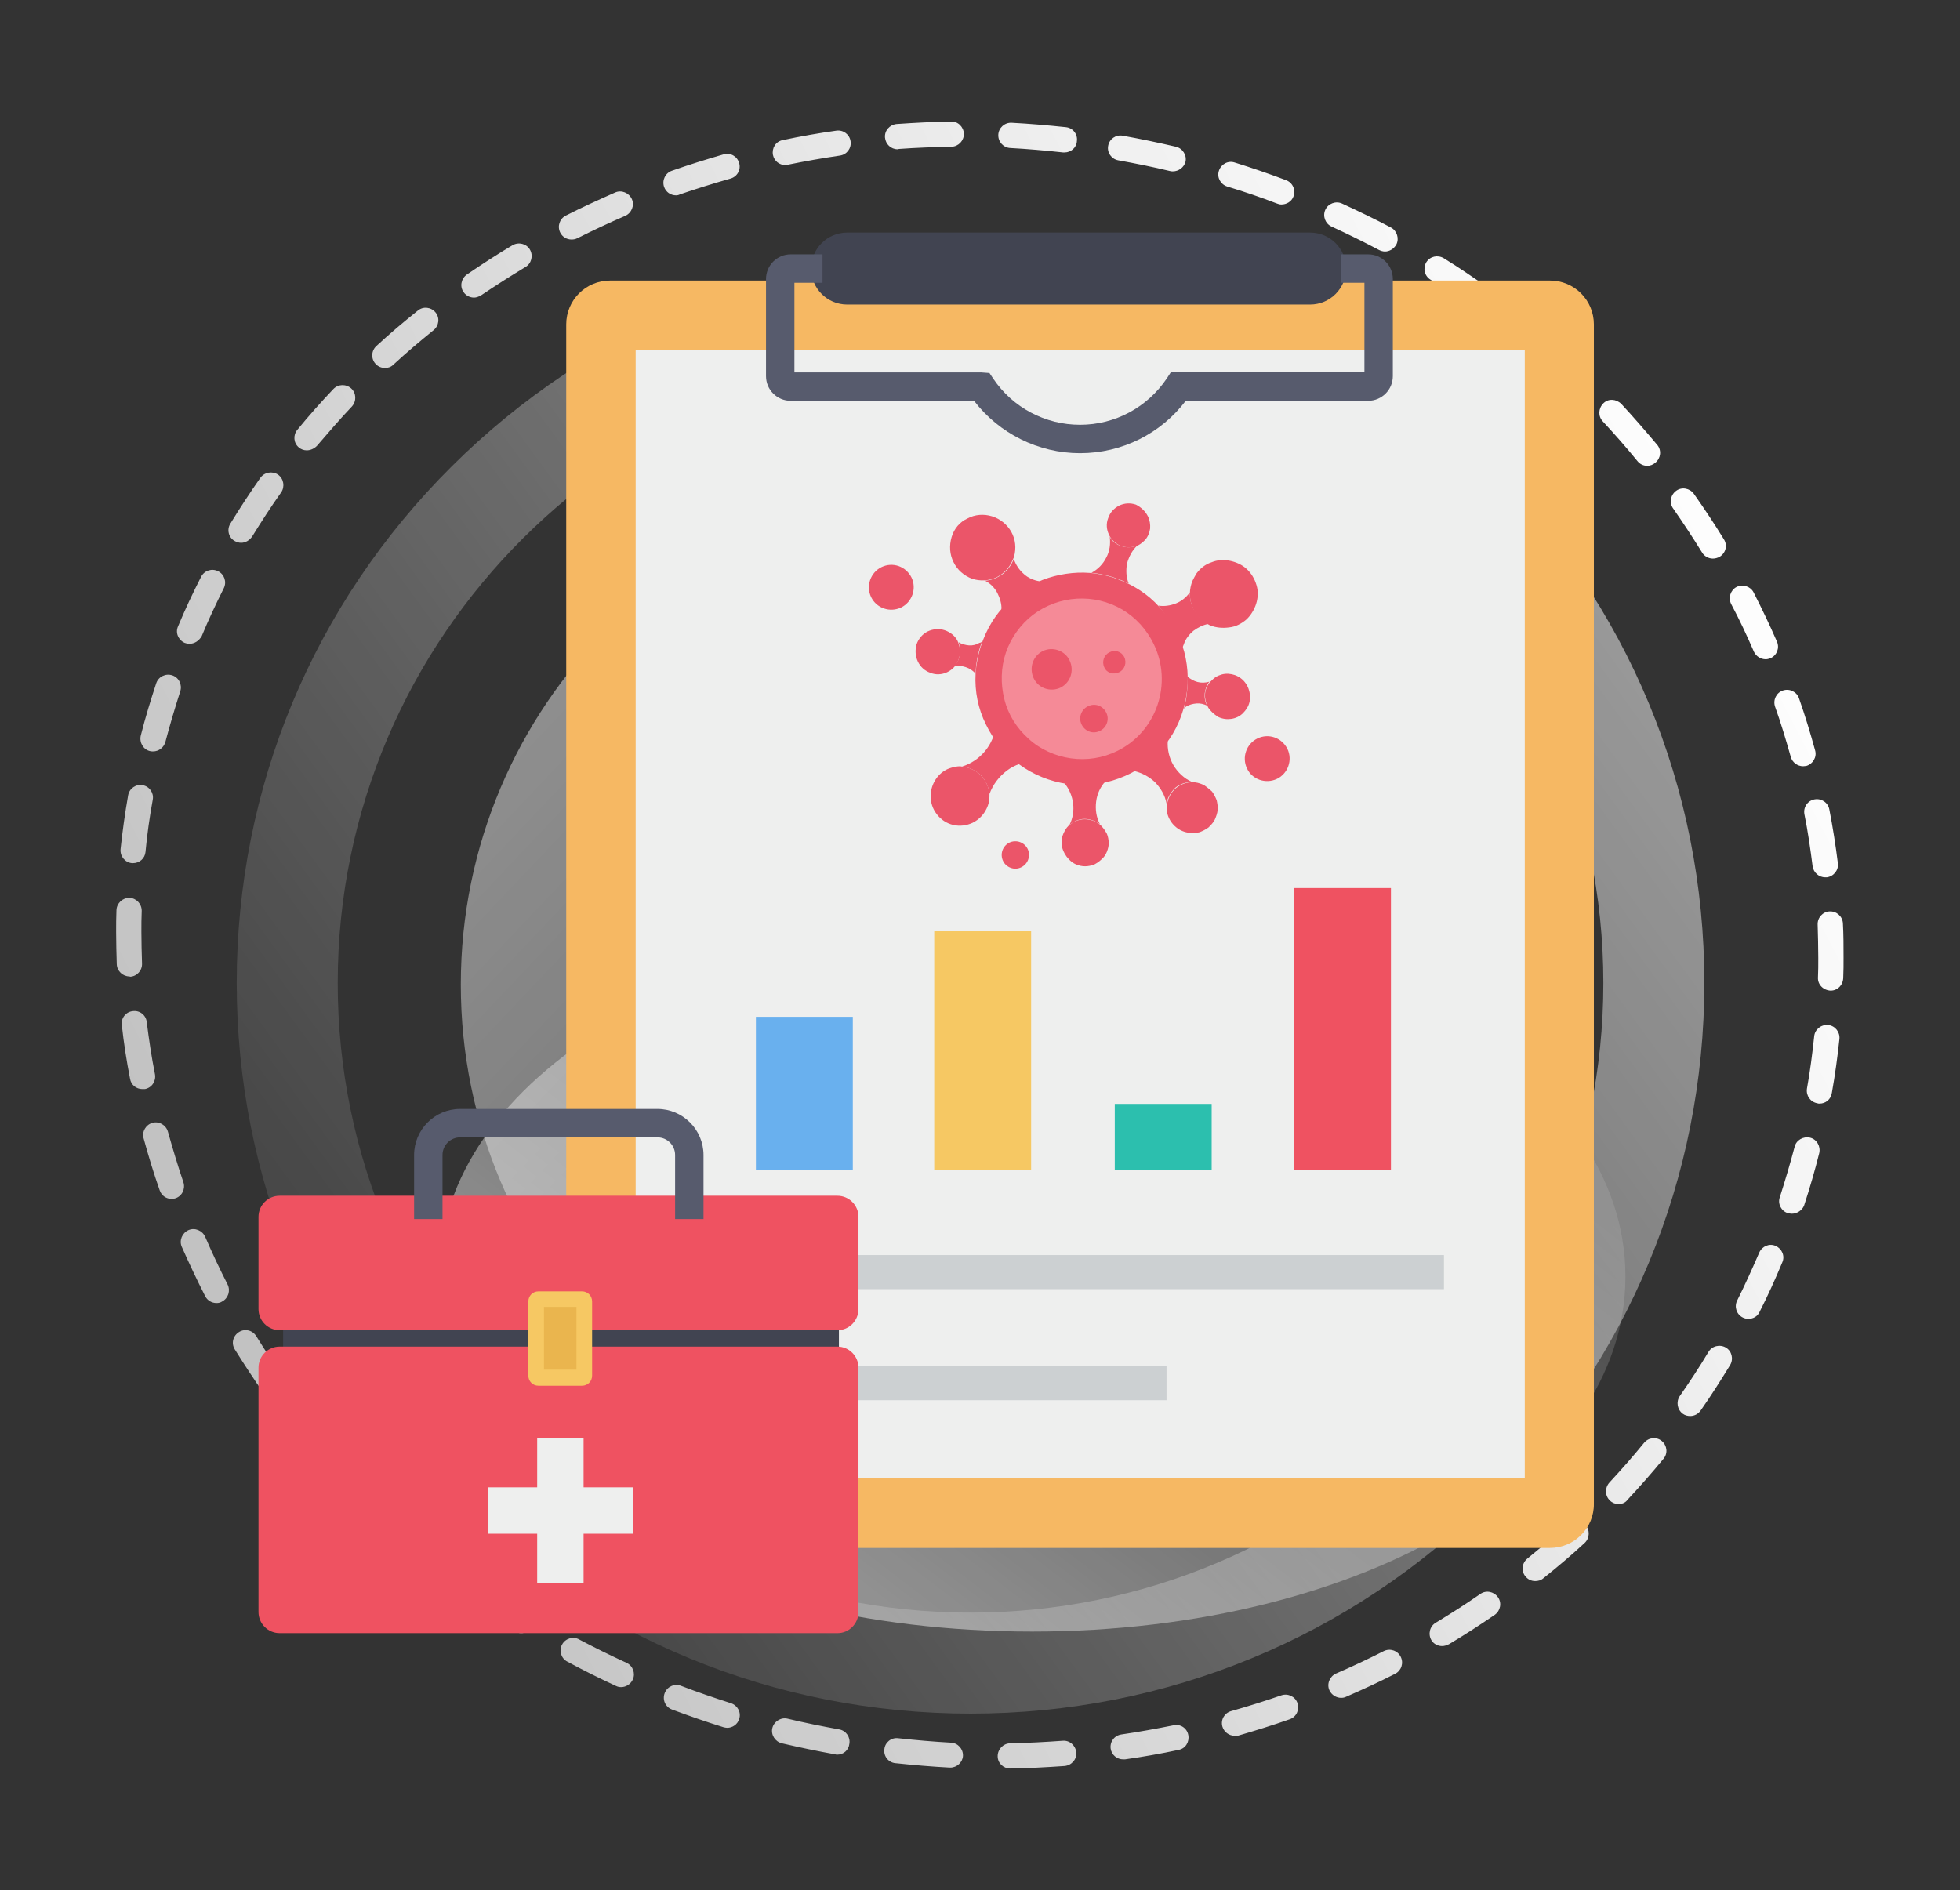 <svg width="621" height="599" viewBox="0 0 621 599" fill="none" xmlns="http://www.w3.org/2000/svg">
<rect x="0" y="0" width="621" height="599" fill="#333333" stroke="none"/>
<path d="M307.5 543C245.4 543 187 518.9 143.1 475.2C99.2 431.5 75 373.3 75 311.5C75 249.6 99.2 191.5 143.1 147.8C187 104.1 245.4 80 307.5 80C369.6 80 428 104.1 471.9 147.8C515.8 191.5 540 249.7 540 311.5C540 373.3 515.8 431.5 471.9 475.2C428 518.9 369.6 543 307.5 543ZM307.5 112C196.9 112 107 201.5 107 311.5C107 421.5 196.9 511 307.5 511C418.1 511 508 421.5 508 311.5C508 201.5 418.1 112 307.5 112Z" fill="url(#paint0_linear_569_443)"/>
<path d="M306 472C394.366 472 466 400.366 466 312C466 223.634 394.366 152 306 152C217.634 152 146 223.634 146 312C146 400.366 217.634 472 306 472Z" fill="url(#paint1_linear_569_443)"/>
<path d="M327 517C221.6 517 139 467.6 139 404.5C139 341.4 221.6 292 327 292C432.4 292 515 341.4 515 404.5C515 467.6 432.4 517 327 517ZM327 328C284.6 328 245 337 215.5 353.4C189.7 367.7 175 386.3 175 404.5C175 422.6 189.8 441.3 215.5 455.6C245 472 284.6 481 327 481C369.4 481 409 472 438.5 455.6C464.3 441.3 479 422.7 479 404.5C479 386.4 464.2 367.7 438.5 353.4C409 337 369.4 328 327 328Z" fill="url(#paint2_linear_569_443)"/>
<path d="M320.1 560.4C317.9 560.4 316.1 558.7 316.1 556.5C316.1 554.3 317.8 552.5 320 552.4C325.6 552.3 331.2 552 336.7 551.6C338.9 551.4 340.8 553.1 341 555.3C341.2 557.5 339.5 559.4 337.3 559.6C331.6 560 325.8 560.3 320.1 560.4ZM301.1 560.1C301 560.1 301 560.1 300.9 560.1C295.2 559.8 289.4 559.3 283.7 558.7C281.5 558.5 279.9 556.5 280.2 554.3C280.4 552.1 282.4 550.5 284.6 550.8C290.1 551.4 295.8 551.9 301.3 552.2C303.5 552.3 305.2 554.2 305.1 556.4C305 558.4 303.2 560.1 301.1 560.1ZM355.9 557.5C353.9 557.5 352.2 556.1 351.9 554.1C351.6 551.9 353.1 549.9 355.3 549.6C360.8 548.8 366.3 547.8 371.8 546.7C374 546.2 376.1 547.6 376.5 549.8C376.9 552 375.6 554.1 373.4 554.5C367.8 555.7 362.1 556.7 356.4 557.5C356.3 557.5 356.1 557.5 355.9 557.5ZM265.3 556C265.1 556 264.8 556 264.6 555.9C259 554.9 253.3 553.7 247.7 552.4C245.6 551.9 244.2 549.7 244.7 547.6C245.2 545.5 247.4 544.1 249.5 544.6C254.9 545.9 260.4 547 265.9 548C268.1 548.4 269.5 550.5 269.1 552.6C268.9 554.6 267.2 556 265.3 556ZM391.1 550C389.4 550 387.8 548.8 387.3 547.1C386.7 545 387.9 542.8 390.1 542.2C395.4 540.7 400.8 539 406 537.2C408.1 536.5 410.4 537.6 411.1 539.7C411.8 541.8 410.7 544.1 408.6 544.8C403.2 546.7 397.7 548.4 392.2 550C391.8 550 391.4 550 391.1 550ZM230.4 547.5C230 547.5 229.6 547.4 229.2 547.3C223.7 545.6 218.3 543.7 212.9 541.7C210.8 540.9 209.8 538.6 210.6 536.5C211.4 534.4 213.7 533.4 215.8 534.2C221 536.2 226.3 538 231.6 539.7C233.7 540.4 234.9 542.6 234.2 544.7C233.7 546.4 232.1 547.5 230.4 547.5ZM424.9 538C423.4 538 421.9 537.1 421.2 535.6C420.3 533.6 421.3 531.2 423.3 530.3C428.4 528.1 433.5 525.7 438.4 523.2C440.4 522.2 442.8 523 443.8 525C444.8 527 444 529.4 442 530.4C436.9 533 431.7 535.4 426.4 537.7C426 537.9 425.5 538 424.9 538ZM196.8 534.6C196.2 534.6 195.7 534.5 195.1 534.2C189.9 531.8 184.7 529.2 179.7 526.5C177.8 525.5 177 523 178.1 521.1C179.1 519.2 181.6 518.4 183.5 519.5C188.4 522.1 193.5 524.6 198.5 526.9C200.5 527.8 201.4 530.2 200.5 532.2C199.8 533.7 198.3 534.6 196.8 534.6ZM456.9 521.6C455.5 521.6 454.2 520.9 453.5 519.7C452.4 517.8 453 515.3 454.9 514.2C459.7 511.3 464.4 508.3 469 505.1C470.8 503.8 473.3 504.3 474.6 506.1C475.9 507.9 475.4 510.4 473.6 511.7C468.9 514.9 464 518.1 459.1 521C458.3 521.4 457.6 521.6 456.9 521.6ZM165.1 517.5C164.4 517.5 163.6 517.3 163 516.9C158.1 513.9 153.3 510.6 148.7 507.3C146.9 506 146.5 503.5 147.8 501.7C149.1 499.9 151.6 499.5 153.4 500.8C157.9 504 162.6 507.2 167.3 510.1C169.2 511.3 169.7 513.7 168.6 515.6C167.8 516.9 166.5 517.5 165.1 517.5ZM486.4 501C485.2 501 484.1 500.5 483.3 499.5C481.9 497.8 482.2 495.3 483.9 493.9C488.2 490.4 492.5 486.7 496.6 483C498.2 481.5 500.8 481.6 502.3 483.2C503.8 484.8 503.7 487.4 502.1 488.9C497.9 492.8 493.5 496.5 489 500.1C488.2 500.8 487.3 501 486.4 501ZM135.9 496.4C135 496.4 134.1 496.1 133.4 495.5C129 491.8 124.6 488 120.4 484.1C118.8 482.6 118.7 480.1 120.2 478.4C121.7 476.8 124.2 476.7 125.9 478.2C130 482 134.2 485.7 138.5 489.3C140.2 490.7 140.4 493.2 139 494.9C138.2 495.9 137.1 496.4 135.9 496.4ZM512.8 476.6C511.8 476.6 510.8 476.2 510.1 475.5C508.5 474 508.4 471.5 509.9 469.8C513.7 465.7 517.4 461.5 520.9 457.2C522.3 455.5 524.8 455.2 526.5 456.6C528.2 458 528.5 460.5 527.1 462.2C523.5 466.6 519.6 471 515.7 475.2C515 476.2 513.9 476.6 512.8 476.6ZM109.8 471.7C108.7 471.7 107.7 471.3 106.9 470.4C103 466.2 99.2 461.8 95.6 457.4C94.2 455.7 94.5 453.2 96.2 451.8C97.9 450.4 100.4 450.7 101.8 452.4C105.3 456.7 109 461 112.8 465C114.3 466.6 114.2 469.2 112.6 470.7C111.7 471.4 110.8 471.7 109.8 471.7ZM535.5 448.7C534.7 448.7 533.9 448.5 533.2 448C531.4 446.7 531 444.2 532.2 442.4C535.4 437.8 538.5 433.1 541.3 428.4C542.4 426.5 544.9 425.9 546.8 427C548.7 428.1 549.3 430.6 548.2 432.5C545.2 437.4 542.1 442.3 538.8 447C538 448.1 536.8 448.7 535.5 448.7ZM87.2 443.7C85.9 443.7 84.7 443.1 83.9 442C80.6 437.3 77.4 432.4 74.4 427.6C73.2 425.7 73.8 423.3 75.7 422.1C77.6 420.9 80 421.5 81.2 423.4C84.1 428.1 87.2 432.8 90.4 437.4C91.7 439.2 91.2 441.7 89.4 443C88.8 443.5 88 443.7 87.2 443.7ZM554 417.9C553.4 417.9 552.8 417.8 552.2 417.5C550.2 416.5 549.4 414.1 550.4 412.1C552.9 407.1 555.2 402 557.4 396.9C558.3 394.9 560.6 393.9 562.6 394.8C564.6 395.7 565.6 398 564.7 400C562.5 405.3 560.1 410.6 557.5 415.7C556.9 417.1 555.5 417.9 554 417.9ZM68.6 412.9C67.1 412.9 65.7 412.1 65 410.7C62.4 405.6 59.9 400.3 57.6 395.1C56.7 393.1 57.7 390.7 59.7 389.8C61.7 388.9 64.1 389.9 65 391.9C67.2 397 69.6 402.1 72.1 407C73.1 409 72.3 411.4 70.4 412.4C69.8 412.8 69.2 412.9 68.6 412.9ZM567.7 384.6C567.3 384.6 566.9 384.5 566.4 384.4C564.3 383.7 563.2 381.4 563.9 379.4C565.6 374.1 567.2 368.7 568.6 363.4C569.1 361.3 571.3 360 573.5 360.5C575.6 361 576.9 363.2 576.4 365.4C575 371 573.4 376.5 571.6 382C571 383.5 569.4 384.6 567.7 384.6ZM54.4 379.9C52.7 379.9 51.2 378.9 50.6 377.2C48.7 371.8 47 366.2 45.5 360.7C44.9 358.6 46.2 356.4 48.3 355.8C50.4 355.2 52.6 356.5 53.2 358.6C54.7 363.9 56.3 369.3 58.1 374.6C58.8 376.7 57.7 379 55.6 379.7C55.3 379.8 54.9 379.9 54.4 379.9ZM576.5 349.7C576.3 349.7 576 349.7 575.8 349.6C573.6 349.2 572.2 347.2 572.5 345C573.5 339.5 574.2 334 574.8 328.4C575 326.2 577 324.6 579.2 324.8C581.4 325 583 327 582.8 329.2C582.2 334.9 581.4 340.7 580.4 346.3C580.1 348.4 578.4 349.7 576.5 349.7ZM45.1 345.1C43.2 345.1 41.5 343.8 41.2 341.8C40.1 336.2 39.2 330.4 38.6 324.8C38.3 322.6 39.9 320.6 42.1 320.4C44.3 320.1 46.3 321.7 46.5 323.9C47.2 329.4 48 334.9 49.1 340.4C49.5 342.6 48.1 344.7 45.9 345.1C45.6 345.1 45.4 345.1 45.1 345.1ZM580 313.9C577.7 313.8 575.9 312 576 309.8C576.1 307.8 576.1 305.7 576.1 303.6C576.1 300.1 576 296.5 575.9 293C575.8 290.8 577.5 288.9 579.7 288.8C581.9 288.7 583.8 290.4 583.9 292.6C584.1 296.2 584.1 299.9 584.1 303.5C584.1 305.6 584.1 307.8 584 309.9C583.9 312.2 582.2 313.9 580 313.9ZM41 309.4C38.9 309.4 37.1 307.7 37 305.6C36.9 302.2 36.8 298.7 36.8 295.3C36.8 293 36.8 290.7 36.9 288.4C37 286.2 38.8 284.5 41 284.5C43.2 284.6 44.9 286.4 44.9 288.6C44.8 290.8 44.8 293.1 44.8 295.3C44.8 298.6 44.9 302 45 305.3C45.1 307.5 43.4 309.4 41.2 309.5C41.1 309.4 41.1 309.4 41 309.4ZM578.3 278C576.3 278 574.6 276.5 574.3 274.5C573.6 269 572.8 263.4 571.7 258C571.3 255.8 572.7 253.7 574.9 253.3C577.1 252.9 579.2 254.3 579.6 256.5C580.7 262.1 581.6 267.9 582.3 273.5C582.6 275.7 581 277.7 578.8 278C578.6 278 578.4 278 578.3 278ZM42.2 273.5C42.1 273.5 41.9 273.5 41.8 273.5C39.6 273.3 38 271.3 38.2 269.1C38.8 263.4 39.6 257.7 40.6 252C41 249.8 43.1 248.4 45.2 248.8C47.4 249.2 48.8 251.3 48.4 253.4C47.4 258.9 46.6 264.5 46.1 270C45.9 272 44.2 273.5 42.2 273.5ZM571.3 242.8C569.5 242.8 567.9 241.6 567.4 239.9C565.9 234.6 564.3 229.2 562.4 223.9C561.7 221.8 562.8 219.5 564.9 218.8C567 218.1 569.3 219.2 570 221.3C571.9 226.7 573.6 232.3 575.1 237.8C575.7 239.9 574.4 242.1 572.3 242.7C572 242.7 571.7 242.8 571.3 242.8ZM48.5 238.1C48.2 238.1 47.8 238.1 47.5 238C45.4 237.5 44.1 235.3 44.6 233.1C46 227.5 47.7 222 49.5 216.5C50.2 214.4 52.5 213.3 54.6 214C56.7 214.7 57.8 217 57.1 219.1C55.4 224.4 53.8 229.8 52.4 235.1C51.9 236.9 50.3 238.1 48.5 238.1ZM559.4 208.9C557.9 208.9 556.4 208 555.7 206.5C553.5 201.4 551.1 196.3 548.5 191.4C547.5 189.4 548.3 187 550.2 186C552.2 185 554.6 185.8 555.6 187.7C558.2 192.8 560.7 198 563 203.3C563.9 205.3 563 207.7 560.9 208.6C560.4 208.8 559.9 208.9 559.4 208.9ZM60 204C59.5 204 59 203.9 58.5 203.7C56.5 202.8 55.5 200.5 56.4 198.5C58.6 193.2 61.1 187.9 63.7 182.8C64.7 180.8 67.1 180 69.1 181C71.1 182 71.9 184.4 70.9 186.4C68.4 191.4 66 196.5 63.9 201.6C63 203.1 61.6 204 60 204ZM542.7 177C541.4 177 540 176.3 539.3 175.1C536.4 170.4 533.3 165.7 530.1 161.1C528.8 159.3 529.3 156.8 531.1 155.5C532.9 154.2 535.4 154.7 536.7 156.5C540 161.2 543.2 166 546.2 170.9C547.4 172.8 546.8 175.2 544.9 176.4C544.2 176.8 543.4 177 542.7 177ZM76.4 172C75.7 172 75 171.8 74.3 171.4C72.4 170.3 71.8 167.8 73 165.9C76 161 79.2 156.1 82.5 151.4C83.8 149.6 86.3 149.2 88.1 150.4C89.9 151.7 90.3 154.2 89.1 156C85.9 160.5 82.8 165.3 79.9 170C79 171.3 77.7 172 76.4 172ZM521.9 147.6C520.7 147.6 519.6 147.1 518.8 146.1C515.3 141.8 511.6 137.6 507.8 133.5C506.3 131.9 506.4 129.4 508 127.8C509.6 126.2 512.1 126.4 513.7 128C517.6 132.2 521.4 136.6 525.1 141C526.5 142.7 526.2 145.2 524.5 146.6C523.7 147.3 522.8 147.6 521.9 147.6ZM97.2 142.7C96.3 142.7 95.4 142.4 94.7 141.8C93 140.4 92.8 137.9 94.2 136.2C97.8 131.8 101.7 127.4 105.6 123.3C107.1 121.7 109.6 121.6 111.3 123.1C112.9 124.6 113 127.1 111.5 128.8C107.7 132.8 104 137.1 100.4 141.3C99.5 142.2 98.3 142.7 97.2 142.7ZM497.3 121.4C496.3 121.4 495.3 121 494.6 120.3C490.5 116.5 486.3 112.8 482 109.2C480.3 107.8 480.1 105.3 481.5 103.6C482.9 101.9 485.4 101.7 487.1 103.1C491.5 106.7 495.9 110.6 500.1 114.5C501.7 116 501.8 118.5 500.3 120.2C499.4 121 498.3 121.4 497.3 121.4ZM122 116.6C120.9 116.6 119.8 116.2 119 115.3C117.5 113.7 117.6 111.1 119.3 109.6C123.5 105.7 127.9 102 132.4 98.4C134.1 97 136.6 97.3 138 99C139.4 100.7 139.1 103.2 137.4 104.6C133.1 108.1 128.8 111.7 124.7 115.5C123.9 116.3 123 116.6 122 116.6ZM469.4 98.6C468.6 98.6 467.8 98.4 467.1 97.9C462.6 94.7 457.9 91.5 453.2 88.6C451.3 87.4 450.8 85 451.9 83.1C453.1 81.2 455.5 80.7 457.4 81.8C462.3 84.8 467.1 88.1 471.8 91.4C473.6 92.7 474 95.2 472.7 97C471.9 98 470.6 98.6 469.4 98.6ZM150.2 94.3C148.9 94.3 147.7 93.7 146.9 92.6C145.6 90.8 146.1 88.3 147.9 87C152.6 83.8 157.5 80.6 162.4 77.7C164.3 76.6 166.8 77.2 167.9 79.1C169 81 168.4 83.5 166.5 84.6C161.7 87.5 157 90.5 152.4 93.6C151.7 94 150.9 94.3 150.2 94.3ZM438.8 79.7C438.2 79.7 437.5 79.5 436.9 79.2C432 76.6 426.9 74.1 421.9 71.8C419.9 70.9 419 68.5 419.9 66.5C420.8 64.5 423.2 63.6 425.2 64.5C430.4 66.9 435.6 69.4 440.7 72.1C442.6 73.1 443.4 75.6 442.4 77.5C441.6 78.9 440.2 79.7 438.8 79.7ZM181.1 75.9C179.6 75.9 178.2 75.1 177.5 73.7C176.5 71.7 177.3 69.3 179.3 68.3C184.4 65.7 189.7 63.3 194.9 61C196.9 60.1 199.3 61.1 200.2 63.1C201.1 65.1 200.1 67.5 198.1 68.4C193 70.6 187.9 73 182.9 75.5C182.3 75.8 181.7 75.9 181.1 75.9ZM406 64.8C405.5 64.8 405.1 64.7 404.6 64.5C399.4 62.5 394.1 60.7 388.8 59.1C386.7 58.4 385.5 56.2 386.2 54.1C386.9 52 389.1 50.8 391.2 51.5C396.7 53.2 402.2 55.1 407.5 57.1C409.6 57.9 410.6 60.2 409.8 62.3C409.2 63.9 407.6 64.8 406 64.8ZM214.2 61.9C212.5 61.9 211 60.9 210.4 59.2C209.7 57.1 210.8 54.8 212.9 54.1C218.3 52.2 223.8 50.5 229.3 48.9C231.4 48.3 233.6 49.5 234.2 51.7C234.8 53.8 233.6 56 231.4 56.6C226.1 58.1 220.7 59.8 215.4 61.6C215.1 61.8 214.6 61.9 214.2 61.9ZM371.6 54.3C371.3 54.3 371 54.3 370.7 54.2C365.3 52.9 359.8 51.8 354.3 50.8C352.1 50.4 350.7 48.3 351.1 46.2C351.5 44 353.6 42.6 355.7 43C361.3 44 367 45.2 372.6 46.5C374.7 47 376.1 49.2 375.6 51.3C375.1 53.1 373.4 54.3 371.6 54.3ZM248.8 52.3C246.9 52.3 245.3 51 244.9 49.1C244.5 46.9 245.8 44.8 248 44.4C253.6 43.2 259.3 42.2 265 41.4C267.2 41.1 269.2 42.6 269.5 44.8C269.8 47 268.3 49 266.1 49.3C260.6 50.1 255 51.1 249.6 52.2C249.3 52.3 249.1 52.3 248.8 52.3ZM337.3 48.3C337.1 48.3 337 48.3 336.8 48.3C331.3 47.7 325.6 47.2 320.1 46.9C317.9 46.8 316.2 44.9 316.3 42.7C316.4 40.5 318.3 38.8 320.5 38.9C326.2 39.2 332 39.7 337.7 40.3C339.9 40.5 341.5 42.5 341.2 44.7C341.1 46.8 339.3 48.3 337.3 48.3ZM284.4 47.3C282.3 47.3 280.6 45.7 280.4 43.6C280.2 41.4 281.9 39.5 284.1 39.3C289.8 38.9 295.6 38.6 301.3 38.5C303.5 38.4 305.3 40.2 305.4 42.4C305.4 44.6 303.7 46.4 301.5 46.5C295.9 46.6 290.3 46.8 284.8 47.2C284.6 47.3 284.5 47.3 284.4 47.3Z" fill="url(#paint3_linear_569_443)"/>
<path d="M491.1 490.5H193.3C185.6 490.5 179.4 484.3 179.4 476.6V102.8C179.4 95.1 185.6 88.9 193.3 88.9H491.1C498.8 88.9 505 95.1 505 102.8V476.5C505.1 484.2 498.8 490.5 491.1 490.5Z" fill="#F6B863"/>
<path d="M483.103 468.451L483.103 110.951L201.403 110.951L201.403 468.451L483.103 468.451Z" fill="#EEEFEE"/>
<path d="M265.8 419.4H89.7V427.7H265.8V419.4Z" fill="#414451"/>
<path d="M415.1 96.5H268.4C262.1 96.5 257 91.4 257 85.1C257 78.8 262.1 73.7 268.4 73.7H415.1C421.4 73.7 426.5 78.8 426.5 85.1C426.5 91.4 421.4 96.5 415.1 96.5Z" fill="#414451"/>
<path d="M342.2 143.6C329 143.6 316.6 137.4 308.6 127H250.5C246.2 127 242.7 123.5 242.7 119.2V88.4C242.7 84.1 246.2 80.6 250.5 80.6H260.6V89.6H251.7V118H310.8L313.5 118.2L314.7 120C320.9 129.2 331.2 134.6 342.2 134.6C353.3 134.6 363.5 129.1 369.7 119.9L371 117.9H432.3V89.6H424.8V80.6H433.5C437.8 80.6 441.3 84.1 441.3 88.4V119.2C441.3 123.5 437.8 127 433.5 127H375.7C367.8 137.4 355.5 143.6 342.2 143.6Z" fill="#575B6D"/>
<path d="M354.5 239.7C367.7 233.3 373.3 217.2 366.8 203.9C360.3 190.6 344.4 185.1 331 191.6C317.8 198 312.2 214.1 318.7 227.4C325.2 240.6 341.2 246.2 354.5 239.7Z" fill="#F58A97"/>
<path d="M367.2 192.2C363.8 188.4 359.3 185.5 354.6 183.7C349.8 181.8 344.7 181.1 339.6 181.6C334.5 182.1 329.6 183.6 325.2 186.3C320.8 189 317.1 192.6 314.4 196.9C311.3 201.9 309.5 207.6 309.1 213.5C308.8 219.1 309.9 224.6 312.4 229.6C314.8 234.6 318.4 238.9 322.9 242.2C327.4 245.5 332.6 247.6 338.1 248.4C343.6 249.2 349.2 248.6 354.4 246.7C359.7 244.8 364.2 241.7 367.9 237.5C371.6 233.4 374.2 228.3 375.4 222.9C376.7 217.4 376.6 211.9 375.2 206.5C373.7 201.2 371.1 196.3 367.2 192.2ZM353.9 238C349.4 240.2 344.4 241 339.3 240.3C334.4 239.6 329.6 237.5 325.9 234.1C322.1 230.7 319.4 226.4 318.2 221.5C317 216.7 317.1 211.5 318.7 206.8C320.3 202.1 323.3 197.9 327.3 194.8C331.3 191.8 336.1 190 341.2 189.7C346.2 189.4 351.2 190.6 355.5 193.1C359.9 195.7 363.3 199.5 365.5 204C368.5 210.1 368.9 217.1 366.7 223.5C364.5 229.9 359.9 235.1 353.9 238Z" fill="#EB5569"/>
<path d="M336 217.9C339.2 216.3 340.4 212.5 338.9 209.3C337.4 206.1 333.5 204.8 330.4 206.3C327.2 207.9 326 211.7 327.5 214.9C329 218.1 332.8 219.4 336 217.9Z" fill="#EB5569"/>
<path d="M303.4 203.1C303.5 203.3 303.5 203.4 303.6 203.6C304.3 205.4 304.4 207.3 303.7 209C303.1 210.8 301.8 212.2 300.1 213C298.4 213.8 296.5 213.9 294.8 213.2C293 212.6 291.6 211.3 290.8 209.6C290 207.9 289.9 206 290.4 204.2C291 202.4 292.3 200.9 293.9 200.1C295.6 199.3 297.5 199.1 299.3 199.7C301.1 200.3 302.6 201.5 303.4 203.1Z" fill="#EB5569"/>
<path d="M311.1 203.4C309.9 206.6 309.2 210 309.1 213.5C308.3 212.5 307.2 211.8 306 211.4C304.8 211 303.5 210.9 302.3 211.1C303.3 210.1 303.9 208.8 304.1 207.5C304.3 206.2 304.2 204.7 303.7 203.5C304.7 204.1 305.9 204.4 307 204.5C308.1 204.6 309.4 204.3 310.3 203.7C310.6 203.7 310.9 203.5 311.1 203.4Z" fill="#EB5569"/>
<path d="M382.8 224.2C382.8 224.1 382.7 223.9 382.6 223.8C382 222.6 381.7 221.2 381.8 219.9C381.9 218.5 382.5 217.2 383.3 216.2C383.9 215.6 384.5 215 385.2 214.5C386.5 213.8 387.8 213.4 389.2 213.5C390.6 213.6 391.9 214 393.1 214.9C394.2 215.7 395.1 216.9 395.6 218.3C396.1 219.7 396.2 221.1 395.9 222.4C395.6 223.8 394.8 225 393.8 226C392.8 227 391.5 227.6 390.1 227.8C388.7 228 387.3 227.8 386 227.2C384.6 226.3 383.5 225.3 382.8 224.2Z" fill="#EB5569"/>
<path d="M375.1 224.6C376 221.3 376.4 217.8 376.2 214.3C377.1 215.2 378.3 215.8 379.4 216.1C380.5 216.4 381.9 216.4 383.2 216C382.3 217 381.9 218.4 381.7 219.7C381.6 221.1 381.8 222.5 382.5 223.6C381.4 223.1 380.3 222.8 379.1 222.9C377.9 223 376.8 223.3 375.8 223.9C375.5 224.2 375.3 224.3 375.1 224.6Z" fill="#EB5569"/>
<path d="M321.3 176.4C321.3 176.6 321.1 176.8 321 177.1C320 179.7 318.2 181.7 315.8 182.9C313.4 184.1 310.5 184.2 308 183.4C305.4 182.4 303.3 180.6 302.1 178.1C300.9 175.7 300.7 172.9 301.5 170.2C302.3 167.5 304.1 165.4 306.5 164.3C308.9 163 311.7 162.8 314.3 163.6C316.9 164.4 319.1 166.2 320.4 168.5C321.8 171 322 173.7 321.3 176.4Z" fill="#EB5569"/>
<path d="M329.4 184.2C324.9 186.5 320.9 189.6 317.3 193.2C317.4 191.3 316.8 189.5 316 187.9C315.1 186.2 313.8 184.9 312.1 184C314.1 183.9 316 183.1 317.7 181.9C319.3 180.6 320.5 179 321.2 177.1C321.8 178.9 322.9 180.6 324.4 181.9C325.7 183.1 327.5 183.9 329.4 184.2Z" fill="#EB5569"/>
<path d="M383.5 198.2C383.2 198.1 383.1 198 382.9 197.9C380.5 196.7 378.5 194.6 377.7 192C376.7 189.5 376.8 186.6 377.8 184.1C378.2 183.3 378.6 182.5 379.1 181.7C380.3 180.1 381.9 178.8 383.8 178.2C385.7 177.4 387.7 177.3 389.7 177.7C391.6 178.1 393.5 178.9 395 180.3C396.5 181.7 397.5 183.4 398.1 185.4C398.7 187.3 398.6 189.4 398 191.3C397.4 193.2 396.3 195 394.9 196.3C393.4 197.6 391.5 198.6 389.5 198.8C387.4 199.1 385.3 198.9 383.5 198.2Z" fill="#EB5569"/>
<path d="M374.7 205.4C372.8 200.5 370.3 196 367 191.9C368.9 192.2 370.8 191.9 372.6 191.2C374.4 190.5 375.9 189.2 377 187.7C376.9 189.7 377.4 191.8 378.5 193.5C379.5 195.3 381.1 196.7 382.9 197.7C381.2 198 379.6 198.8 378.1 199.9C376.8 201 375.6 202.5 375.1 204.1C374.9 204.6 374.7 205 374.7 205.4Z" fill="#EB5569"/>
<path d="M285.5 192.5C289 190.8 290.5 186.5 288.8 183C287 179.4 282.8 178 279.3 179.7C275.8 181.4 274.3 185.7 276 189.2C277.7 192.7 281.9 194.2 285.5 192.5Z" fill="#EB5569"/>
<path d="M323.6 274.8C325.8 273.7 326.6 271.1 325.6 269C324.5 266.8 321.9 266 319.8 267C317.6 268.1 316.8 270.7 317.8 272.8C318.8 274.9 321.4 275.9 323.6 274.8Z" fill="#EB5569"/>
<path d="M404.6 246.8C408.1 245.1 409.6 240.8 407.9 237.3C406.1 233.7 401.9 232.3 398.4 234C394.9 235.7 393.4 240 395.1 243.5C396.7 247 401 248.5 404.6 246.8Z" fill="#EB5569"/>
<path d="M363.7 163.6C364.3 164.8 364.5 166.2 364.4 167.5C364.2 168.8 363.7 170.1 362.8 171.1C362.1 171.8 361.4 172.4 360.6 172.8L360.3 172.9C358.7 173.5 357.1 173.6 355.5 173.1C353.9 172.6 352.6 171.5 351.7 170.1C351.6 169.9 351.5 169.7 351.4 169.5C350.6 167.9 350.4 166 351.1 164.2C351.7 162.4 352.9 161.1 354.6 160.2C356.3 159.4 358.1 159.3 359.9 159.9C361.5 160.7 362.9 162 363.7 163.6Z" fill="#EB5569"/>
<path d="M360.3 172.9C358.7 174.4 357.7 176.4 357.1 178.5C356.7 180.7 356.8 182.9 357.6 184.9C353.9 183.1 350 181.9 345.8 181.5C347.9 180.4 349.5 178.7 350.5 176.7C351.6 174.7 351.9 172.3 351.6 170.1C352.4 171.6 353.8 172.6 355.4 173.1C357 173.6 358.7 173.5 360.3 172.9Z" fill="#EB5569"/>
<path d="M376.8 263.9C375.2 263.7 373.8 263.1 372.6 262.1C371.4 261.1 370.5 259.8 370 258.3C369.6 257.2 369.6 256.2 369.7 255.1C369.8 255 369.7 254.9 369.8 254.7C370.1 252.8 371.1 251 372.6 249.7C374.1 248.5 376 247.8 377.9 247.9C378.1 247.9 378.4 247.9 378.6 247.9C379.6 248 380.7 248.4 381.5 248.8C382.4 249.4 383.2 250.1 384 250.8C384.6 251.6 385.1 252.6 385.5 253.6C385.7 254.6 385.9 255.6 385.8 256.7C385.7 257.7 385.3 258.8 384.9 259.7C384.4 260.7 383.7 261.4 382.9 262.2C382.1 262.8 381.1 263.3 380.1 263.7C378.9 264 377.8 264 376.8 263.9Z" fill="#EB5569"/>
<path d="M369.6 254.6C369.1 252 367.8 249.8 366 247.9C364.1 246.1 361.8 244.9 359.3 244.3C363.4 241.8 367 238.5 370 234.7C369.8 237.4 370.4 240.1 371.8 242.5C373.2 244.8 375.2 246.7 377.7 247.8C375.7 247.8 373.9 248.4 372.4 249.6C371 251 369.9 252.7 369.6 254.6Z" fill="#EB5569"/>
<path d="M338.6 272.2C337.6 271.2 336.9 269.9 336.5 268.5C336.2 267.1 336.3 265.6 336.9 264.2C337.3 263.3 337.8 262.4 338.5 261.7L338.8 261.5C340.1 260.3 341.9 259.6 343.6 259.6C345.3 259.6 347.1 260.1 348.5 261.3C348.7 261.5 348.9 261.6 349 261.8C349.7 262.5 350.2 263.3 350.7 264.2C351.1 265.1 351.2 266 351.3 267C351.3 268 351.1 268.9 350.7 269.9C350.3 270.9 349.8 271.6 349 272.3C348.3 273 347.5 273.5 346.6 274C345.6 274.3 344.8 274.5 343.8 274.5C342.8 274.5 341.9 274.3 340.9 273.9C340 273.5 339.2 272.9 338.6 272.2Z" fill="#EB5569"/>
<path d="M338.8 261.5C339.9 259.4 340.3 256.9 340 254.6C339.7 252.3 338.8 250 337.2 248.1C341.6 248.7 346.1 248.5 350.4 247.4C348.7 249.2 347.6 251.5 347.3 254C347 256.4 347.3 258.9 348.5 261.2C347.1 260.1 345.4 259.5 343.6 259.5C341.8 259.5 340.1 260.3 338.8 261.5Z" fill="#EB5569"/>
<path d="M294.9 252C294.9 250.2 295.5 248.4 296.5 246.9C297.5 245.4 298.9 244.2 300.7 243.5C301.9 243.1 303.1 242.8 304.3 242.8C304.4 242.9 304.5 242.8 304.7 242.9C306.9 243.1 309.1 244 310.7 245.6C312.3 247.2 313.3 249.3 313.5 251.6C313.5 251.8 313.5 252.2 313.5 252.4C313.5 253.7 313.2 255 312.6 256.2C311.7 258.1 310.2 259.7 308.2 260.7C306.3 261.6 304.1 261.9 302 261.4C299.9 260.9 298.1 259.7 296.8 258C295.5 256.3 294.8 254.3 294.9 252Z" fill="#EB5569"/>
<path d="M304.8 242.9C307.7 242 310.2 240.3 312.1 238C314 235.7 315.2 232.9 315.5 229.9C318.8 234.5 323 238.2 327.7 241.3C324.6 241.3 321.5 242.3 319 244.2C316.5 246.1 314.6 248.6 313.5 251.6C313.3 249.4 312.3 247.2 310.7 245.6C309.1 244.1 307 243.1 304.8 242.9Z" fill="#EB5569"/>
<path d="M348.5 231.6C350.6 230.6 351.6 228 350.5 225.8C349.4 223.6 346.9 222.7 344.7 223.8C342.6 224.8 341.6 227.4 342.7 229.6C343.8 231.8 346.3 232.7 348.5 231.6Z" fill="#EB5569"/>
<path d="M354.6 213C356.3 212.2 357.1 210 356.2 208.2C355.3 206.4 353.2 205.8 351.5 206.7C349.8 207.5 349 209.7 349.9 211.5C350.7 213.3 352.8 213.9 354.6 213Z" fill="#EB5569"/>
<path d="M270.2 322.2H239.5V370.7H270.2V322.2Z" fill="#69B0EE"/>
<path d="M326.7 295.1H296V370.7H326.7V295.1Z" fill="#F6C863"/>
<path d="M383.9 349.8H353.2V370.7H383.9V349.8Z" fill="#2CBFAE"/>
<path d="M440.7 281.4H410V370.7H440.7V281.4Z" fill="#EF5261"/>
<path d="M457.5 397.7H228.7V408.5H457.5V397.7Z" fill="#CCD0D2"/>
<path d="M369.6 432.9H228.7V443.7H369.6V432.9Z" fill="#CCD0D2"/>
<path d="M265.4 421.5H88.6C84.9 421.5 81.9 418.5 81.9 414.8V385.6C81.9 381.9 84.9 378.9 88.6 378.9H265.3C269 378.9 272 381.9 272 385.6V414.8C272 418.5 269 421.5 265.4 421.5Z" fill="#EF5261"/>
<path d="M265.4 517.5H88.6C84.9 517.5 81.9 514.5 81.9 510.8V433.4C81.9 429.7 84.9 426.7 88.6 426.7H265.3C269 426.7 272 429.7 272 433.4V510.8C272 514.5 269 517.5 265.4 517.5Z" fill="#EF5261"/>
<path d="M222.9 386.3H213.9V366C213.9 362.9 211.4 360.4 208.3 360.4H145.8C142.7 360.4 140.2 362.9 140.2 366V386.3H131.2V366C131.2 358 137.7 351.4 145.8 351.4H208.3C216.3 351.4 222.9 357.9 222.9 366V386.3Z" fill="#575B6D"/>
<path d="M184.9 455.7H170.2V501.6H184.9V455.7Z" fill="#EEEFEE"/>
<path d="M200.558 485.997V471.297H154.658V485.997H200.558Z" fill="#EEEFEE"/>
<path d="M184.4 439.1H170.6C168.8 439.1 167.4 437.7 167.4 435.9V412.4C167.4 410.6 168.8 409.2 170.6 409.2H184.4C186.2 409.2 187.6 410.6 187.6 412.4V435.9C187.6 437.7 186.2 439.1 184.4 439.1Z" fill="#F6C863"/>
<path d="M182.645 434.013V414.113H172.345V434.013H182.645Z" fill="#EAB54E"/>
<defs>
<linearGradient id="paint0_linear_569_443" x1="133.3" y1="438.52" x2="496.216" y2="173.896" gradientUnits="userSpaceOnUse">
<stop stop-color="white" stop-opacity="0.1"/>
<stop offset="1" stop-color="white" stop-opacity="0.5"/>
</linearGradient>
<linearGradient id="paint1_linear_569_443" x1="141.739" y1="156.489" x2="435.538" y2="434.638" gradientUnits="userSpaceOnUse">
<stop stop-color="white" stop-opacity="0.5"/>
<stop offset="1" stop-color="white" stop-opacity="0.2"/>
</linearGradient>
<linearGradient id="paint2_linear_569_443" x1="404.434" y1="303.398" x2="243.131" y2="514.004" gradientUnits="userSpaceOnUse">
<stop stop-color="white" stop-opacity="0.1"/>
<stop offset="1" stop-color="white" stop-opacity="0.5"/>
</linearGradient>
<linearGradient id="paint3_linear_569_443" x1="75.663" y1="421.063" x2="564.72" y2="167.753" gradientUnits="userSpaceOnUse">
<stop stop-color="white" stop-opacity="0.7"/>
<stop offset="1" stop-color="white"/>
</linearGradient>
</defs>
</svg>
